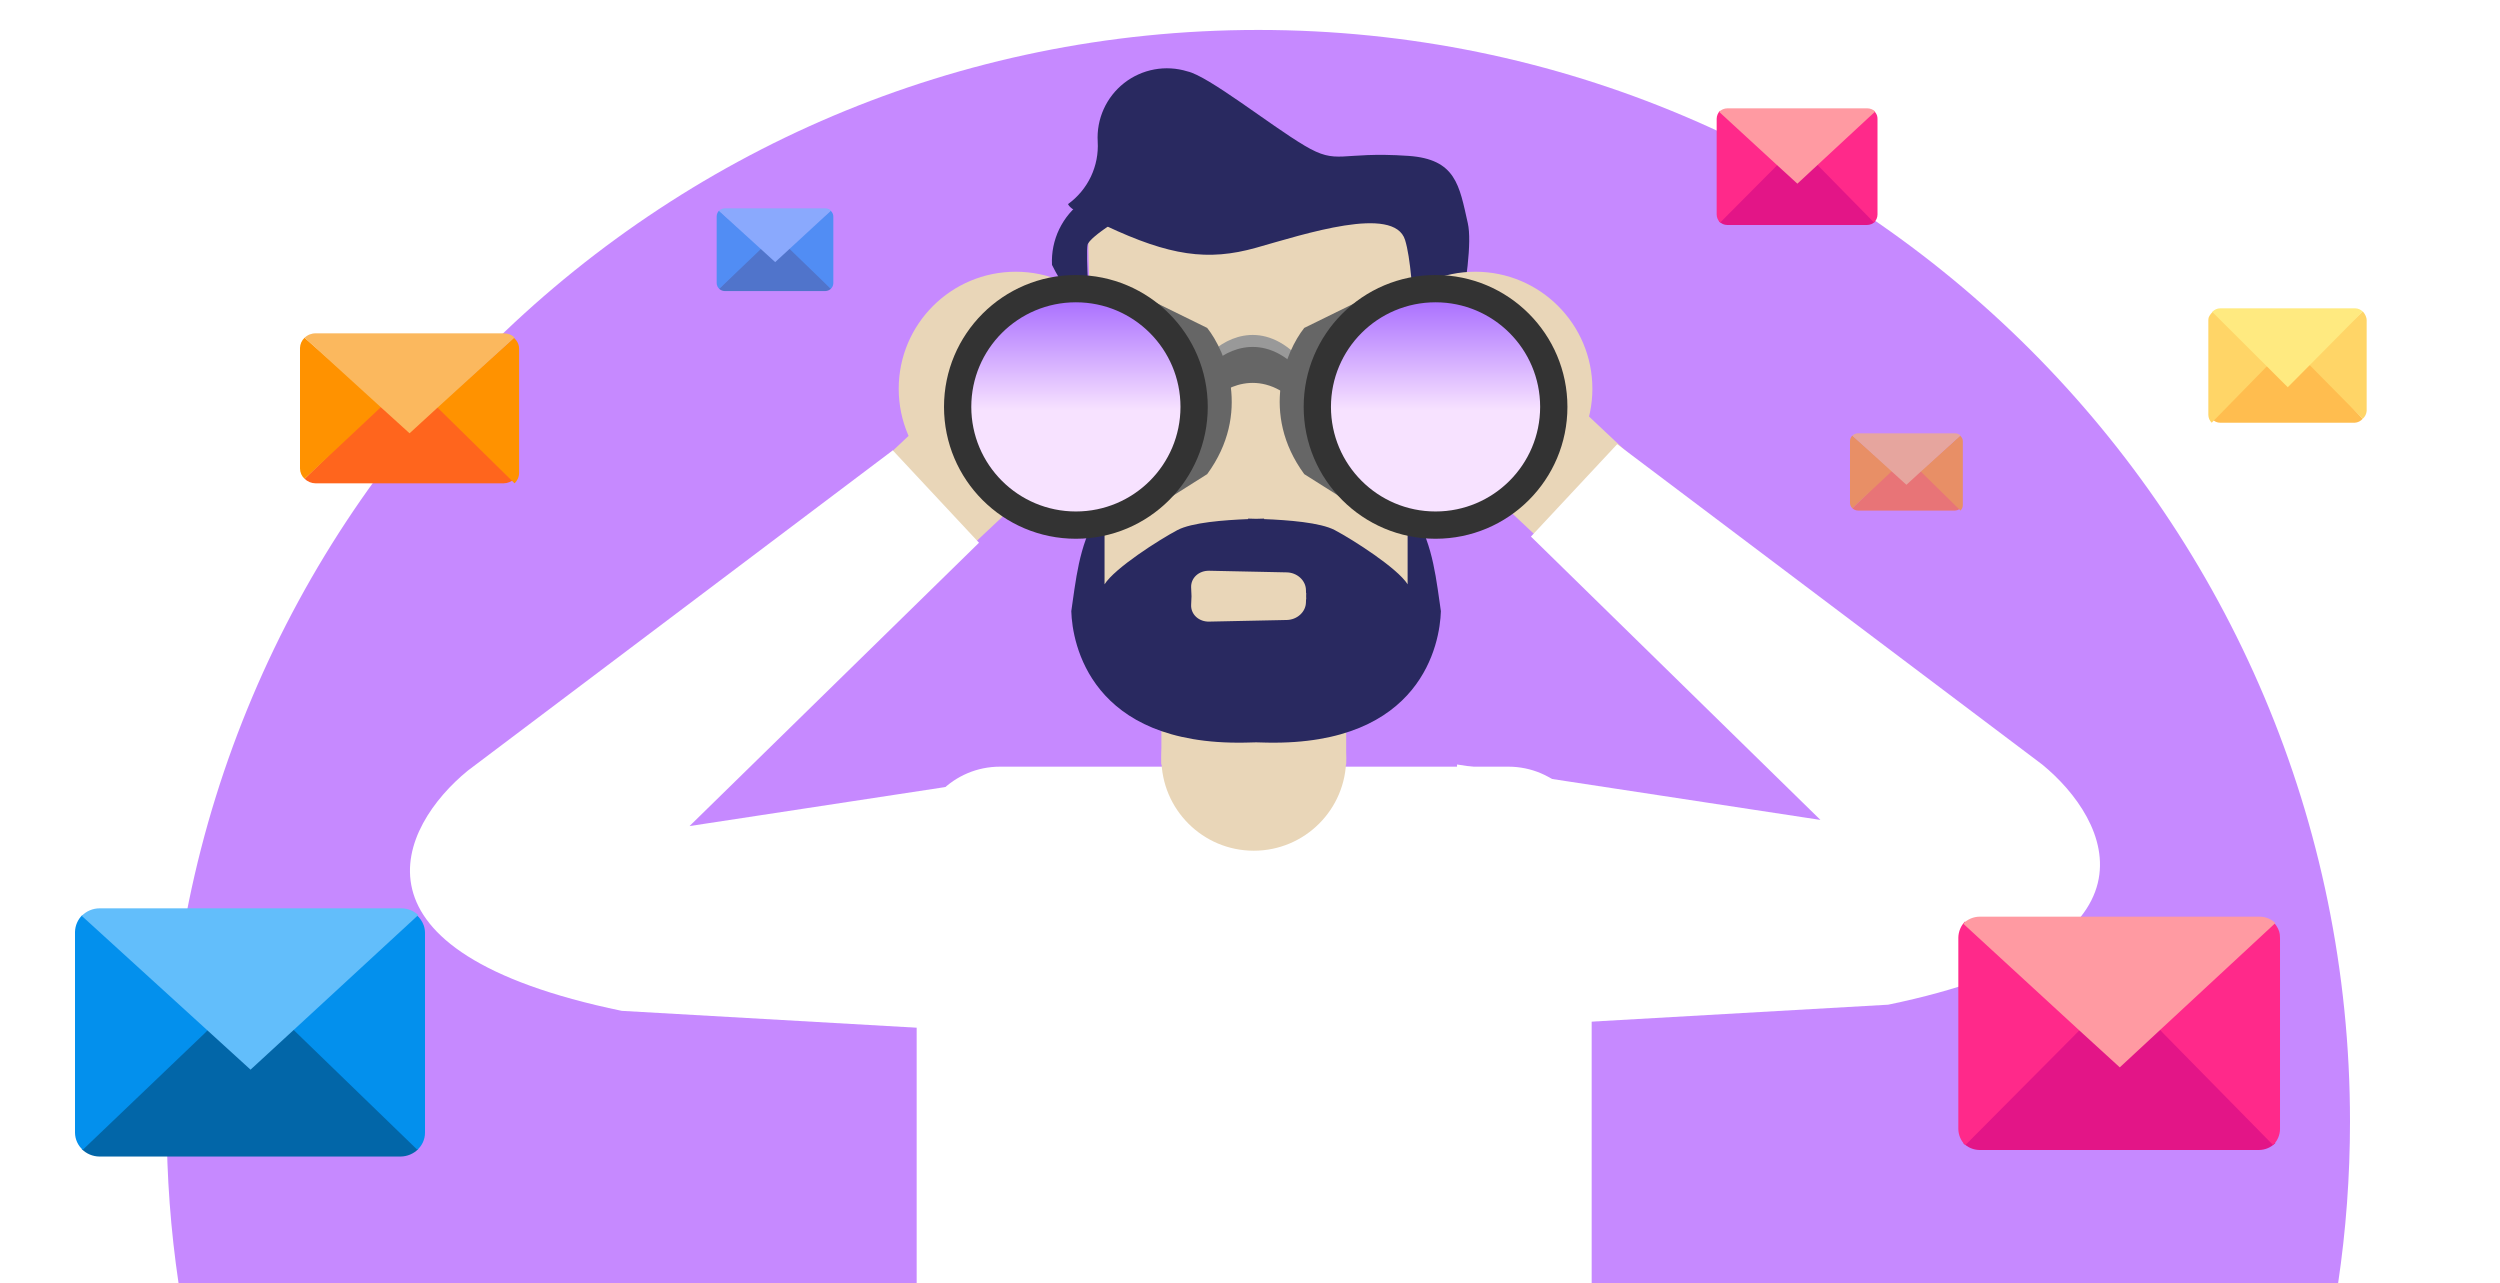 <svg xmlns="http://www.w3.org/2000/svg" width="300" height="154" fill="none" viewBox="0 0 300 154"><rect width="299.895" height="154" fill="#fff" rx="8"/><path fill="#C689FF" fill-rule="evenodd" d="M280.572 154C281.513 147.667 282 141.187 282 134.593C282 62.243 223.349 3.593 151 3.593C78.651 3.593 20 62.243 20 134.593C20 141.187 20.487 147.667 21.428 154H280.572Z" clip-rule="evenodd"/><path fill="#FF651D" d="M52.571 48.173L49.147 51.34L45.86 48.342L45.471 48.724L36.548 57.454C36.903 57.8 37.377 57.995 37.873 58H60.421C60.917 57.995 61.392 57.8 61.746 57.454L52.982 48.604L52.571 48.173Z"/><path fill="#FF9200" d="M45.86 48.719L36.548 40.53C36.213 40.847 36.016 41.282 36 41.742V56.226C36.002 56.457 36.052 56.685 36.146 56.897C36.24 57.108 36.377 57.298 36.548 57.454L45.477 49.074L45.86 48.719ZM61.681 40.53L52.434 48.844L52.85 49.254L61.746 58C61.919 57.837 62.057 57.641 62.151 57.423C62.246 57.205 62.294 56.971 62.294 56.733V41.84C62.294 41.654 62.262 41.47 62.201 41.294C62.085 40.998 61.897 40.735 61.653 40.53H61.681Z"/><path fill="#FBB85E" d="M45.86 49.014L49.147 51.995L52.576 48.85L61.746 40.492C61.406 40.179 60.961 40.004 60.497 40H37.89C37.39 39.993 36.907 40.183 36.548 40.53L45.86 49.014Z"/><g filter="url(#filter0_f_226_3573)" opacity=".6"><path fill="#FF651D" d="M230.533 56.208L228.77 57.839L227.077 56.296L226.877 56.492L222.282 60.987C222.465 61.165 222.709 61.266 222.965 61.269H234.575C234.83 61.266 235.075 61.165 235.257 60.987L230.744 56.431L230.533 56.208Z"/><path fill="#FF9200" d="M227.077 56.489L222.282 52.273C222.11 52.436 222.008 52.66 222 52.897V60.355C222.001 60.474 222.027 60.592 222.075 60.7C222.124 60.809 222.194 60.907 222.282 60.987L226.88 56.672L227.077 56.489ZM235.223 52.273L230.462 56.554L230.676 56.765L235.257 61.269C235.346 61.185 235.417 61.084 235.466 60.971C235.514 60.859 235.539 60.738 235.539 60.616V52.947C235.539 52.852 235.523 52.757 235.491 52.666C235.432 52.514 235.335 52.379 235.209 52.273H235.223Z"/><path fill="#FBB85E" d="M227.077 56.641L228.77 58.176L230.536 56.557L235.257 52.253C235.082 52.092 234.853 52.002 234.614 52H222.973C222.716 51.996 222.467 52.094 222.282 52.273L227.077 56.641Z"/></g><path fill="#FFBD4F" d="M276.951 43.154L274.5 45.587L272.153 43.268L271.868 43.566L265.475 50.317C265.596 50.446 265.744 50.55 265.907 50.62C266.07 50.691 266.246 50.728 266.425 50.728H282.575C282.757 50.716 282.934 50.668 283.097 50.587C283.261 50.506 283.406 50.393 283.525 50.255L277.245 43.476L276.951 43.154Z"/><path fill="#FFD567" d="M272.125 43.86L265.58 37.369C265.362 37.562 265.184 37.795 265.057 38.056C265.019 38.174 265 38.297 265 38.42V49.782C265.005 50.138 265.15 50.478 265.404 50.728L271.826 44.163L272.125 43.86ZM283.525 37.369L276.875 43.523L277.174 43.822L283.525 50.255C283.803 50.014 283.973 49.674 284 49.308V38.42C283.998 38.283 283.973 38.147 283.924 38.018C283.839 37.776 283.703 37.554 283.525 37.369Z"/><path fill="#FFEA80" d="M272.158 44.101L274.533 46.468L276.998 43.987L283.525 37.388C283.408 37.268 283.269 37.172 283.114 37.105C282.96 37.038 282.795 37.003 282.627 37H266.425C266.245 37 266.067 37.039 265.903 37.113C265.739 37.187 265.593 37.296 265.475 37.431L272.158 44.101Z"/><path fill="#0266A8" d="M35.484 122.684L30 127.868L24.718 122.958L24.088 123.586L9.808 137.89C10.37 138.455 11.133 138.777 11.932 138.784H48.068C48.867 138.777 49.63 138.455 50.192 137.89L36.154 123.401L35.484 122.684Z"/><path fill="#0390ED" d="M25.154 123.393L9.88 109.805C9.335 110.339 9.019 111.064 9 111.825V135.934C9.006 136.32 9.091 136.701 9.251 137.053C9.41 137.405 9.641 137.72 9.929 137.979L24.524 124.029L25.154 123.393ZM50.846 111.037C50.673 110.561 50.381 110.138 49.998 109.805L34.846 123.216L35.525 123.876L50.087 137.979C50.372 137.72 50.6 137.406 50.757 137.055C50.914 136.705 50.997 136.326 51 135.942V111.922C50.997 111.621 50.945 111.322 50.846 111.037Z"/><path fill="#62BEFB" d="M24.766 123.53L30.064 128.359L35.557 123.304L50.192 109.805C49.648 109.293 48.929 109.006 48.181 109H11.964C11.562 108.999 11.165 109.078 10.794 109.233C10.424 109.388 10.088 109.615 9.808 109.902L24.766 123.53Z"/><g filter="url(#filter1_f_226_3573)" opacity=".6"><path fill="#0266A8" d="M94.828 29.561L93 31.289L91.24 29.653L91.029 29.862L86.269 34.63C86.457 34.819 86.711 34.925 86.978 34.928H99.023C99.289 34.925 99.544 34.819 99.731 34.63L95.052 29.8L94.828 29.561Z"/><path fill="#0390ED" d="M91.385 29.798L86.293 25.268C86.112 25.446 86.007 25.688 86 25.942V33.978C86.002 34.107 86.03 34.234 86.084 34.351C86.137 34.468 86.214 34.573 86.31 34.66L91.175 30.009L91.385 29.798ZM99.949 25.679C99.891 25.52 99.794 25.379 99.666 25.268L94.615 29.738L94.841 29.959L99.696 34.66C99.791 34.573 99.867 34.469 99.919 34.352C99.971 34.235 99.999 34.109 100 33.981V25.974C99.999 25.873 99.982 25.774 99.949 25.679Z"/><path fill="#62BEFB" d="M91.256 29.843L93.022 31.453L94.853 29.768L99.731 25.268C99.55 25.098 99.31 25.002 99.061 25H86.988C86.855 25 86.722 25.026 86.598 25.078C86.475 25.129 86.363 25.205 86.269 25.3L91.256 29.843Z"/></g><path fill="#E31587" d="M218.204 19.417L215.658 21.858L213.208 19.548L212.916 19.84L206.293 26.58C206.421 26.711 206.575 26.816 206.744 26.888C206.913 26.96 207.095 26.998 207.279 27H224.037C224.221 26.998 224.403 26.96 224.572 26.888C224.741 26.816 224.894 26.711 225.023 26.58L218.514 19.749L218.204 19.417Z"/><path fill="#FF298A" d="M213.316 19.764L206.398 13.292C206.149 13.551 206.007 13.895 206 14.254V25.734C206.001 25.916 206.039 26.096 206.111 26.263C206.183 26.43 206.287 26.582 206.418 26.708L213.024 20.064L213.316 19.764ZM225.245 13.875C225.169 13.651 225.036 13.45 224.859 13.292L217.999 19.679L218.292 19.994L224.885 26.703C225.016 26.577 225.121 26.426 225.192 26.259C225.264 26.092 225.3 25.913 225.301 25.731V14.301C225.306 14.157 225.287 14.013 225.245 13.875Z"/><path fill="#FF9AA2" d="M213.232 19.799L215.687 22.042L218.236 19.676L225.023 13.382C224.77 13.138 224.432 13.002 224.081 13H207.291C207.105 13 206.921 13.037 206.749 13.109C206.578 13.181 206.423 13.287 206.293 13.42L213.232 19.799Z"/><rect width="22.174" height="16.261" x="139.367" y="75.477" fill="#E9D6B8"/><rect width="14.782" height="16.261" x="114.26" y="47.391" fill="#E9D6B8" transform="rotate(46.777 114.26 47.391)"/><rect width="14.782" height="16.261" fill="#E9D6B8" transform="matrix(-0.685 0.729 0.729 0.685 187.924 47.391)"/><path fill="#fff" d="M110 102C110 96.477 114.477 92 120 92H181C186.523 92 191 96.477 191 102V154H110V102Z"/><circle cx="150.454" cy="90.999" r="11.087" fill="#E9D6B8"/><path fill="#fff" d="M218.452 98.39L174.844 91.738V123.52L226.582 120.563C260.877 113.468 253.19 98.39 245.06 91.738L194.061 53.303L183.713 64.39L218.452 98.39Z"/><path fill="#fff" d="M82.743 99.129L126.351 92.477V124.259L74.612 121.302C40.318 114.207 48.004 99.129 56.135 92.477L107.134 54.043L117.481 65.129L82.743 99.129Z"/><circle cx="121.889" cy="46.651" r="14.043" fill="#E9D6B8"/><path fill="#E9D6B8" d="M131.546 70.095C131.584 71.702 132.26 73.229 133.423 74.339C134.587 75.449 136.144 76.053 137.753 76.017L165.023 75.393C165.825 75.394 166.619 75.233 167.357 74.918C168.095 74.603 168.761 74.142 169.315 73.562C169.869 72.983 170.299 72.296 170.58 71.545C170.86 70.794 170.985 69.994 170.946 69.193L170.036 28.818C169.997 27.21 169.322 25.684 168.158 24.574C166.994 23.463 165.437 22.86 163.829 22.896L136.53 23.513C135.727 23.511 134.933 23.673 134.195 23.988C133.457 24.302 132.791 24.763 132.237 25.343C131.683 25.923 131.253 26.609 130.973 27.36C130.692 28.111 130.568 28.912 130.606 29.712L131.546 70.095Z"/><path fill="#292960" d="M130.779 38.022C128.918 36.22 127.382 34.111 126.239 31.787C126.166 30.306 126.465 28.83 127.11 27.494C127.755 26.159 128.724 25.007 129.93 24.142C132.926 22.302 135.502 25.542 135.502 25.542C135.502 25.542 130.73 28.37 130.507 29.381C130.283 30.393 130.779 38.022 130.779 38.022Z"/><path fill="#292960" d="M173.245 46.921C173.245 46.921 177.159 31.339 176.136 26.781C175.113 22.222 174.707 19.1 169.005 18.705C160.66 18.134 160.615 19.892 156.524 17.461C152.432 15.03 145.004 9.107 142.484 8.565C141.2 8.169 139.838 8.089 138.516 8.333C137.195 8.577 135.952 9.138 134.894 9.966C133.837 10.795 132.996 11.868 132.444 13.092C131.892 14.317 131.646 15.657 131.725 16.998C131.809 18.445 131.526 19.891 130.904 21.201C130.281 22.51 129.339 23.642 128.163 24.492C128.5 25.217 130.051 25.851 132.7 27.096C140.374 30.702 144.941 31.361 150.724 29.732C156.507 28.104 167.29 24.558 168.608 28.794C169.925 33.03 169.762 46.199 170.3 47.218C170.838 48.238 172.224 47.702 173.245 46.921Z"/><path fill="#E9D6B8" d="M164.93 59.231C164.934 59.497 164.99 59.76 165.097 60.004C165.203 60.249 165.356 60.469 165.549 60.654C165.741 60.839 165.968 60.983 166.216 61.079C166.465 61.175 166.73 61.221 166.996 61.215L172.893 61.079C173.158 61.071 173.418 61.012 173.66 60.904C173.901 60.796 174.119 60.641 174.301 60.448C174.482 60.256 174.624 60.03 174.718 59.782C174.812 59.535 174.856 59.272 174.848 59.007L174.506 48.214C174.485 47.675 174.254 47.165 173.863 46.793C173.472 46.422 172.951 46.217 172.411 46.223L166.515 46.359C166.25 46.366 165.989 46.426 165.748 46.534C165.506 46.642 165.288 46.797 165.107 46.989C164.925 47.181 164.783 47.408 164.689 47.655C164.595 47.902 164.551 48.166 164.559 48.43L164.93 59.231Z"/><path fill="#E9D6B8" d="M129.74 60.031C129.755 60.566 129.98 61.074 130.367 61.445C130.753 61.816 131.27 62.02 131.806 62.014L137.703 61.879C138.238 61.863 138.746 61.639 139.117 61.252C139.489 60.866 139.693 60.35 139.687 59.814L139.352 48.992C139.344 48.728 139.285 48.467 139.176 48.226C139.068 47.984 138.913 47.767 138.721 47.585C138.528 47.404 138.301 47.262 138.054 47.168C137.806 47.074 137.543 47.029 137.278 47.037L131.382 47.173C131.117 47.181 130.856 47.24 130.615 47.348C130.373 47.456 130.156 47.611 129.974 47.803C129.792 47.996 129.65 48.222 129.557 48.469C129.463 48.717 129.418 48.98 129.426 49.244L129.74 60.031Z"/><path fill="#292960" fill-rule="evenodd" d="M149.768 62.23L149.768 62.23L149.768 62.292C146.939 62.406 143.025 62.69 141.28 63.615C139.083 64.781 133.784 68.162 132.546 70.115L132.546 60.429C129.838 64.25 129.319 67.929 128.708 72.261C128.658 72.617 128.607 72.977 128.555 73.342C128.667 77.21 130.842 89.453 149.379 89.115C149.837 89.106 150.288 89.095 150.731 89.081C151.175 89.095 151.625 89.106 152.082 89.115C170.619 89.453 172.794 77.21 172.906 73.342C172.854 72.977 172.803 72.617 172.753 72.261C172.141 67.929 171.623 64.25 168.915 60.429L168.915 70.115C167.676 68.162 162.377 64.781 160.18 63.615C158.436 62.69 154.522 62.406 151.693 62.292L151.693 62.23L151.693 62.23L151.64 62.232C151.367 62.239 151.062 62.248 150.731 62.258C150.4 62.248 150.094 62.239 149.821 62.232L149.768 62.23Z" clip-rule="evenodd"/><path fill="#E9D6B8" fill-rule="evenodd" d="M154.406 68.685L145.108 68.49C144.813 68.483 144.523 68.528 144.254 68.624C143.985 68.72 143.742 68.865 143.54 69.05C143.338 69.235 143.181 69.457 143.077 69.703C142.973 69.948 142.926 70.213 142.936 70.482L142.981 71.541L142.936 72.601C142.926 72.87 142.973 73.134 143.077 73.38C143.181 73.626 143.338 73.848 143.54 74.033C143.742 74.218 143.985 74.363 144.254 74.459C144.523 74.555 144.813 74.6 145.108 74.592L154.406 74.398C154.7 74.393 154.994 74.335 155.27 74.228C155.546 74.12 155.798 73.964 156.013 73.77C156.227 73.576 156.4 73.347 156.52 73.096C156.64 72.845 156.706 72.578 156.713 72.31L156.725 71.915L156.748 71.916L156.736 71.541L156.748 71.167L156.725 71.168L156.713 70.773C156.706 70.505 156.64 70.237 156.52 69.987C156.4 69.736 156.227 69.507 156.013 69.313C155.798 69.118 155.546 68.963 155.27 68.855C154.994 68.747 154.7 68.689 154.406 68.685Z" clip-rule="evenodd"/><circle cx="177.043" cy="46.651" r="14.043" fill="#E9D6B8"/><path fill="#999" fill-rule="evenodd" d="M144.932 42.736C146.61 40.817 151.118 38.132 155.722 42.736V47.051C151.118 42.448 146.61 45.133 144.932 47.052V47.052H144.932V42.736Z" clip-rule="evenodd"/><path fill="#666" fill-rule="evenodd" d="M144.932 44.174C146.61 42.256 151.118 39.57 155.722 44.174V48.49C151.118 43.886 146.61 46.572 144.932 48.49V48.49H144.932V44.174Z" clip-rule="evenodd"/><path fill="#666" d="M144.863 39.351L134.86 34.439V63.212L144.863 56.896C150.198 49.598 147.086 42.159 144.863 39.351Z"/><path fill="#666" d="M156.509 39.351L166.512 34.439V63.212L156.509 56.896C151.174 49.598 154.286 42.159 156.509 39.351Z"/><circle cx="129.106" cy="48.826" r="15.825" fill="#333"/><circle cx="129.106" cy="48.826" r="12.551" fill="url(#paint0_linear_226_3573)" transform="rotate(180 129.106 48.826)"/><circle cx="172.266" cy="48.826" r="15.825" fill="#333"/><circle cx="172.266" cy="48.826" r="12.551" fill="url(#paint1_linear_226_3573)" transform="rotate(180 172.266 48.826)"/><path fill="#E31587" d="M259.407 122.833L254.315 127.716L249.416 123.096L248.831 123.679L235.585 137.16C235.842 137.423 236.149 137.632 236.487 137.776C236.826 137.921 237.189 137.997 237.557 138H271.072C271.441 137.997 271.804 137.921 272.143 137.776C272.481 137.632 272.788 137.423 273.045 137.16L260.028 123.498L259.407 122.833Z"/><path fill="#FF298A" d="M249.633 123.528L235.796 110.583C235.297 111.102 235.013 111.79 235 112.508V135.468C235.002 135.832 235.078 136.192 235.222 136.527C235.365 136.861 235.574 137.164 235.837 137.417L249.048 124.128L249.633 123.528ZM273.49 111.75C273.337 111.302 273.071 110.9 272.718 110.583L258.998 123.358L259.583 123.988L272.77 137.405C273.033 137.153 273.241 136.852 273.384 136.518C273.527 136.184 273.601 135.825 273.601 135.463V112.602C273.611 112.314 273.574 112.026 273.49 111.75Z"/><path fill="#FF9AA2" d="M249.463 123.598L254.374 128.083L259.472 123.353L273.045 110.764C272.539 110.277 271.864 110.003 271.16 110H237.581C237.209 110 236.84 110.074 236.497 110.218C236.155 110.363 235.844 110.574 235.585 110.84L249.463 123.598Z"/><defs><filter id="filter0_f_226_3573" width="17.539" height="13.268" x="220" y="50" color-interpolation-filters="sRGB" filterUnits="userSpaceOnUse"><feFlood flood-opacity="0" result="BackgroundImageFix"/><feBlend in="SourceGraphic" in2="BackgroundImageFix" mode="normal" result="shape"/><feGaussianBlur result="effect1_foregroundBlur_226_3573" stdDeviation="1"/></filter><filter id="filter1_f_226_3573" width="18" height="13.928" x="84" y="23" color-interpolation-filters="sRGB" filterUnits="userSpaceOnUse"><feFlood flood-opacity="0" result="BackgroundImageFix"/><feBlend in="SourceGraphic" in2="BackgroundImageFix" mode="normal" result="shape"/><feGaussianBlur result="effect1_foregroundBlur_226_3573" stdDeviation="1"/></filter><linearGradient id="paint0_linear_226_3573" x1="129.106" x2="129.106" y1="36.274" y2="61.377" gradientUnits="userSpaceOnUse"><stop offset=".484" stop-color="#F7E2FF"/><stop offset="1" stop-color="#AB71FF"/></linearGradient><linearGradient id="paint1_linear_226_3573" x1="172.266" x2="172.266" y1="36.274" y2="61.377" gradientUnits="userSpaceOnUse"><stop offset=".484" stop-color="#F7E2FF"/><stop offset="1" stop-color="#AB71FF"/></linearGradient></defs></svg>